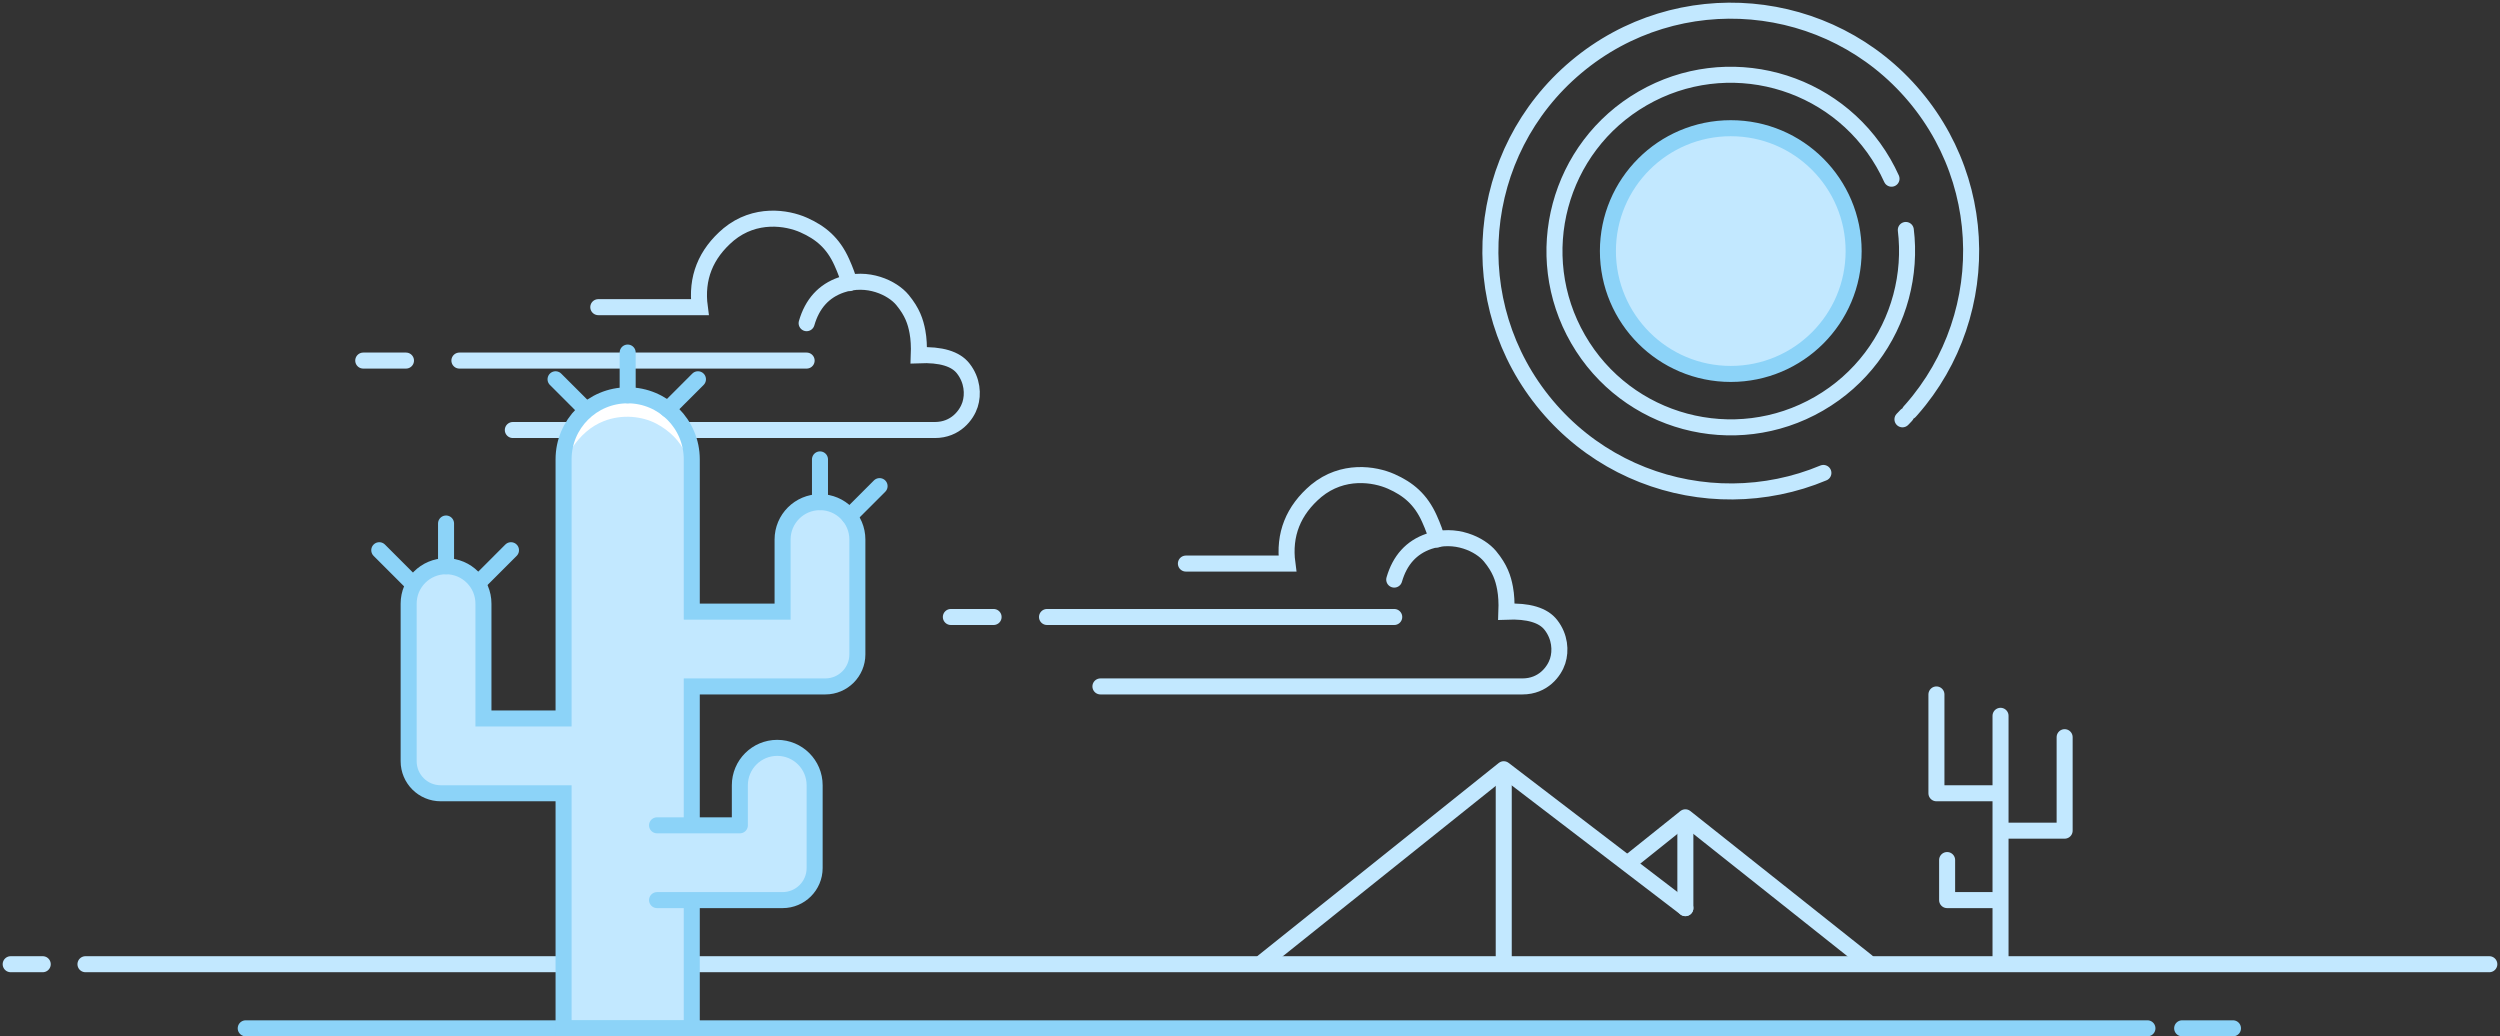 <svg class="slds-illustration__svg" viewBox="0 0 468 194" aria-hidden="true" xmlns="http://www.w3.org/2000/svg" xmlns:xlink="http://www.w3.org/1999/xlink">
    <rect x="0" y="0" width="468" height="194" fill="#333333" stroke="none"/>
    <style>
        .slds-illustration__stroke-primary {
            stroke: #8cd3f8; 
        }
        .slds-illustration__stroke-secondary {
            stroke: #c2e8ff; 
        }
        .slds-illustration__fill-primary {
            fill: #8cd3f8; 
        }
        .slds-illustration__fill-secondary {
            fill: #c2e8ff; 
        }
    </style>
    <g stroke="none" stroke-width="1" fill="none" fill-rule="evenodd">
        <g transform="translate(-67, -112)">
            <g>
                <g transform="translate(245, 200)" class="slds-illustration__stroke-secondary" stroke-linecap="round" stroke-width="3">
                    <path vector-effect="non-scaling-stroke" d="M44,17.5 L63,17.5 C62.279,12.072 64.082,7.532 68.408,3.878 C73.375,-0.196 79.273,0.718 82.441,2.124 C85.608,3.529 87.961,5.461 89.591,9.105 C90.282,10.64 90.752,11.938 91,13"></path>
                    <path vector-effect="non-scaling-stroke" d="M83,20.5 C84.056,16.846 86.223,14.457 89.501,13.333 C94.418,11.647 99.08,13.893 100.942,16.152 C102.805,18.411 103.395,20.226 103.747,22.12 C103.981,23.383 104.065,24.843 104,26.5 C108.142,26.331 110.919,27.165 112.332,29 C114.04,31.194 114.215,33.818 113.593,35.75 C112.971,37.682 110.895,40.5 107,40.5 L28,40.5"></path>
                    <path vector-effect="non-scaling-stroke" d="M18,27.5 L83,27.5"></path>
                    <path vector-effect="non-scaling-stroke" d="M0,27.5 L8,27.5"></path>
                </g>
                <g transform="translate(135, 152)" class="slds-illustration__stroke-secondary" stroke-linecap="round" stroke-width="3">
                    <path vector-effect="non-scaling-stroke" d="M44,17.5 L63,17.5 C62.279,12.072 64.082,7.532 68.408,3.878 C73.375,-0.196 79.273,0.718 82.441,2.124 C85.608,3.529 87.961,5.461 89.591,9.105 C90.282,10.64 90.752,11.938 91,13"></path>
                    <path vector-effect="non-scaling-stroke" d="M83,20.5 C84.056,16.846 86.223,14.457 89.501,13.333 C94.418,11.647 99.08,13.893 100.942,16.152 C102.805,18.411 103.395,20.226 103.747,22.12 C103.981,23.383 104.065,24.843 104,26.5 C108.142,26.331 110.919,27.165 112.332,29 C114.04,31.194 114.215,33.818 113.593,35.75 C112.971,37.682 110.895,40.5 107,40.5 L28,40.5"></path>
                    <path vector-effect="non-scaling-stroke" d="M18,27.5 L83,27.5"></path>
                    <path vector-effect="non-scaling-stroke" d="M0,27.5 L8,27.5"></path>
                </g>
                <g transform="translate(69, 256)" class="slds-illustration__stroke-secondary" stroke-linecap="round" stroke-width="3">
                    <path vector-effect="non-scaling-stroke" d="M14,36.5 L464,36.5"></path>
                    <path vector-effect="non-scaling-stroke" d="M0,36.5 L6,36.5"></path>
                    <polyline vector-effect="non-scaling-stroke" stroke-linejoin="round" points="234.5 36 279.5 0 313.5 26"></polyline>
                    <path vector-effect="non-scaling-stroke" d="M279.5,1 L279.5,35" stroke-linejoin="round"></path>
                    <path vector-effect="non-scaling-stroke" d="M313.5,11 C313.5,20.744 313.5,25.744 313.5,26 C313.5,25.744 313.5,20.744 313.5,11 Z" stroke-linejoin="round"></path>
                    <polyline vector-effect="non-scaling-stroke" stroke-linejoin="round" points="303.5 17 313.5 9 347.5 36"></polyline>
                </g>
                <g transform="translate(113, 178)">
                    <g transform="translate(30, 8)" class="slds-illustration__fill-secondary">
                        <path vector-effect="non-scaling-stroke" d="M29.5,60.5 L29.5,12 C29.5,5.373 34.873,0 41.5,0 C48.127,0 53.5,5.373 53.5,12 L53.5,40.5 L70.5,40.5 L70.5,27 C70.5,23.134 73.634,20 77.5,20 C81.366,20 84.5,23.134 84.5,27 L84.5,48.5 C84.5,51.814 81.814,54.5 78.5,54.5 L53.5,54.5 L53.5,118.5 L29.5,118.5 L29.5,74.5 L6.5,74.5 C3.186,74.5 0.5,71.814 0.5,68.5 L0.5,39 C0.5,35.134 3.634,32 7.5,32 C11.366,32 14.5,35.134 14.5,39 L14.5,60.5 L29.5,60.5 Z"></path>
                    </g>
                    <g transform="translate(59, 7)" fill="#FFFFFF">
                        <path vector-effect="non-scaling-stroke" d="M2,11 C3.653,8.491 5.652,6.774 7.995,5.847 C11.511,4.456 15.268,4.956 17.816,6.282 C20.363,7.609 22.363,9.65 23.26,11.816 C23.859,13.26 23.859,11.755 23.26,7.3 L19.613,3.565 L13.792,0.564 L8.766,1.427 L4.673,3.198 C2.699,5.139 1.696,6.167 1.663,6.282 C1.615,6.455 0.856,9.491 0.814,9.66 C0.786,9.772 1.181,10.219 2,11 Z"></path>
                    </g>
                    <g class="slds-illustration__stroke-primary" stroke-width="3">
                        <path vector-effect="non-scaling-stroke" d="M0,126.5 L356,126.5" stroke-linecap="round"></path>
                        <path vector-effect="non-scaling-stroke" d="M362.5,126.5 L372.013,126.5" stroke-linecap="round"></path>
                        <path vector-effect="non-scaling-stroke" d="M107.5,20 L107.5,28" stroke-linecap="round"></path>
                        <path vector-effect="non-scaling-stroke" d="M113,30.657 L118.657,25" stroke-linecap="round"></path>
                        <path vector-effect="non-scaling-stroke" d="M37.5,32 L37.5,40" stroke-linecap="round"></path>
                        <path vector-effect="non-scaling-stroke" d="M44,42.657 L49.657,37" stroke-linecap="round"></path>
                        <path vector-effect="non-scaling-stroke" d="M25,42.657 L30.657,37" stroke-linecap="round" transform="translate(27.828, 39.828) scale(-1, 1) translate(-27.828, -39.828) "></path>
                        <path vector-effect="non-scaling-stroke" d="M71.5,0 L71.5,8" stroke-linecap="round"></path>
                        <path vector-effect="non-scaling-stroke" d="M79,10.657 L84.657,5" stroke-linecap="round"></path>
                        <path vector-effect="non-scaling-stroke" d="M58,10.657 L63.657,5" stroke-linecap="round" transform="translate(60.828, 7.828) scale(-1, 1) translate(-60.828, -7.828) "></path>
                        <path vector-effect="non-scaling-stroke" d="M59.5,68.5 L59.5,20 C59.5,13.373 64.873,8 71.5,8 C78.127,8 83.5,13.373 83.5,20 L83.5,48.5 L100.5,48.5 L100.5,35 C100.5,31.134 103.634,28 107.5,28 C111.366,28 114.5,31.134 114.5,35 L114.5,56.5 C114.5,59.814 111.814,62.5 108.5,62.5 L83.5,62.5 L83.5,126.5 L59.5,126.5 L59.5,82.5 L36.5,82.5 C33.186,82.5 30.5,79.814 30.5,76.5 L30.5,47 C30.5,43.134 33.634,40 37.5,40 C41.366,40 44.5,43.134 44.5,47 L44.5,68.5 L59.5,68.5 Z"></path>
                        <path vector-effect="non-scaling-stroke" d="M77,88.5 L92.5,88.5 L92.5,81 C92.5,77.134 95.634,74 99.5,74 L99.5,74 C103.366,74 106.5,77.134 106.5,81 L106.5,96.5 C106.5,99.814 103.814,102.5 100.5,102.5 L77,102.5" class="slds-illustration__fill-secondary" stroke-linecap="round" stroke-linejoin="round"></path>
                    </g>
                </g>
                <g transform="translate(429, 242)" class="slds-illustration__stroke-secondary" stroke-linecap="round" stroke-width="3">
                    <g>
                        <path vector-effect="non-scaling-stroke" d="M12.5,4 L12.5,50"></path>
                        <polyline vector-effect="non-scaling-stroke" stroke-linejoin="round" points="11 18.5 0.5 18.5 0.5 0"></polyline>
                        <polyline vector-effect="non-scaling-stroke" stroke-linejoin="round" points="14 25.5 24.5 25.5 24.5 8"></polyline>
                        <polyline vector-effect="non-scaling-stroke" stroke-linejoin="round" points="2.5 31 2.5 38.5 11 38.5"></polyline>
                    </g>
                </g>
                <g transform="translate(327, 95)">
                    <g>
                        <circle vector-effect="non-scaling-stroke" class="slds-illustration__fill-secondary" cx="64" cy="64" r="23"></circle>
                        <circle vector-effect="non-scaling-stroke" class="slds-illustration__stroke-secondary" stroke-width="3" stroke-linecap="round" stroke-linejoin="round" stroke-dasharray="135,1,1,18" transform="translate(64, 64) rotate(230) translate(-64, -64) " cx="64" cy="64" r="45"></circle>
                        <circle vector-effect="non-scaling-stroke" class="slds-illustration__stroke-secondary" stroke-width="3" stroke-linecap="round" stroke-linejoin="round" stroke-dasharray="107,10" transform="translate(64, 64) rotate(150) translate(-64, -64) " cx="64" cy="64" r="33"></circle>
                    </g>
                    <g transform="translate(41, 41)" class="slds-illustration__stroke-primary" stroke-width="3">
                        <circle vector-effect="non-scaling-stroke" cx="23" cy="23" r="23"></circle>
                    </g>
                </g>
            </g>
        </g>
    </g>
</svg>